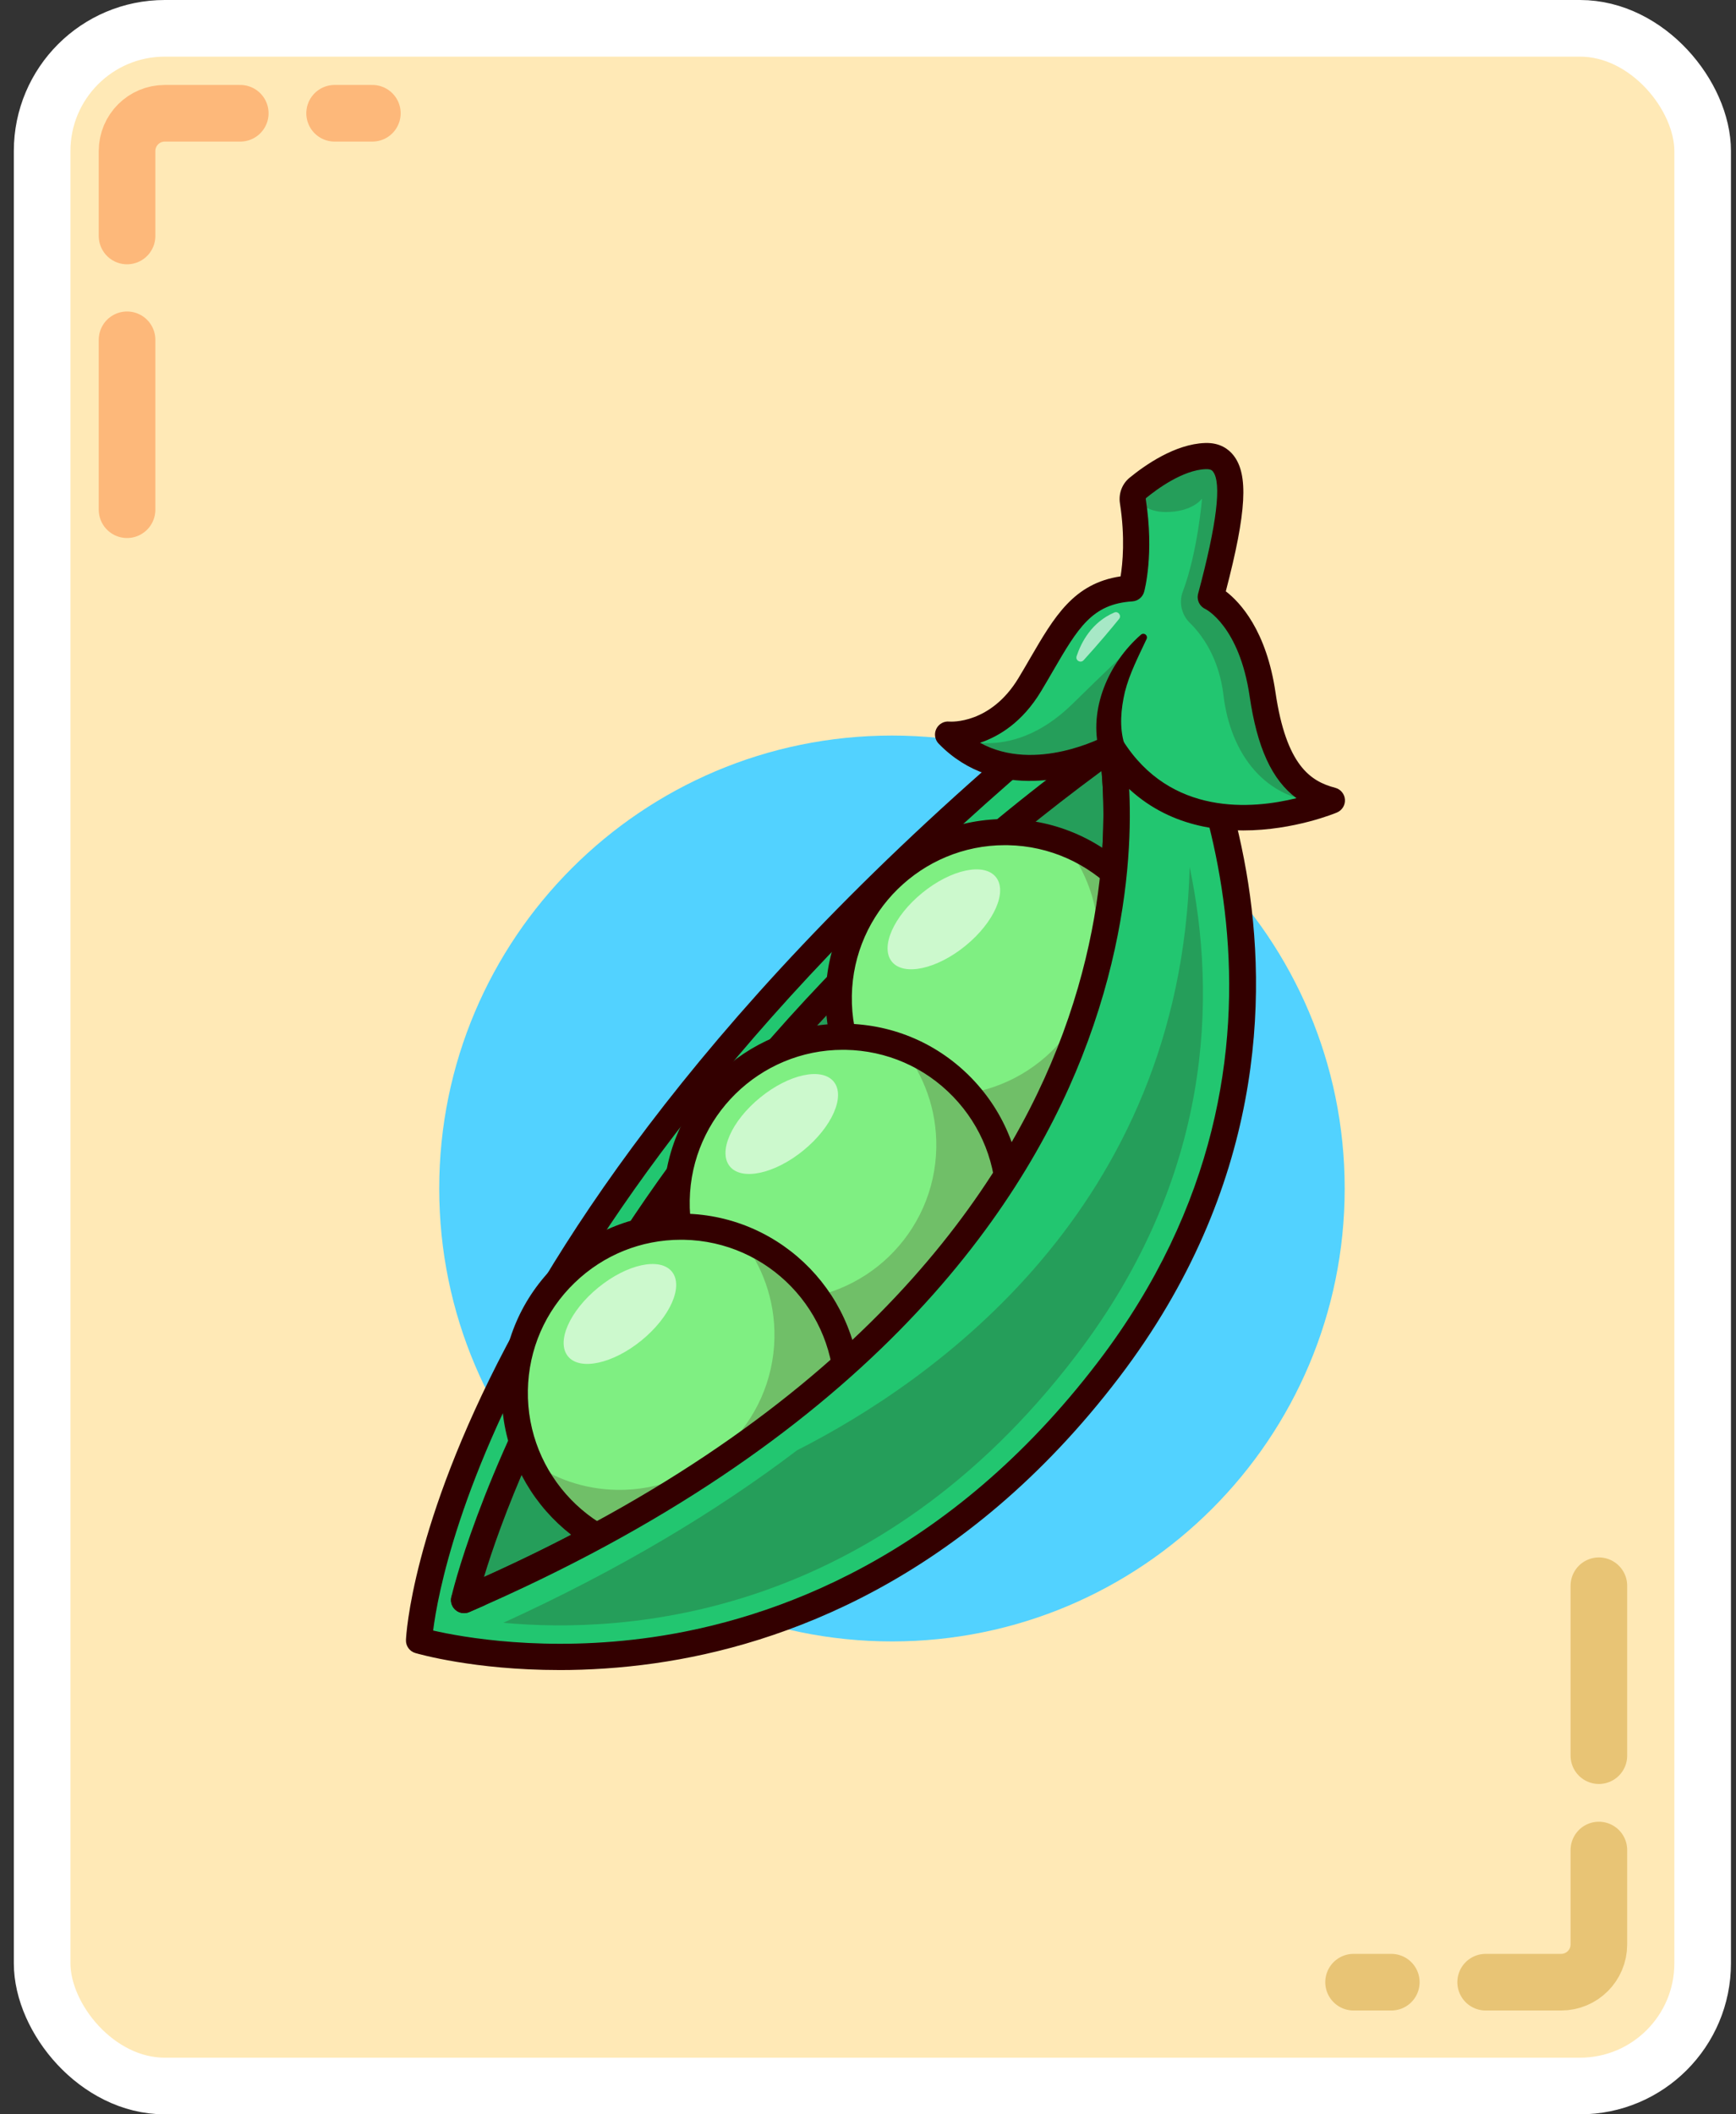 <svg width="92" height="112" viewBox="0 0 92 112" fill="none" xmlns="http://www.w3.org/2000/svg">
<rect x="0" y="0" width="92" height="112" fill="#333333" stroke="none"/>
<rect x="2.233" y="1.5" width="88" height="109" rx="6.5" fill="#FFE9B6"/>
<rect x="2.233" y="1.5" width="88" height="109" rx="6.5" stroke="white" stroke-width="3"/>
<path d="M12.733 6H8.733C7.629 6 6.733 6.895 6.733 8V12.5" stroke="#FA6E21" stroke-opacity="0.4" stroke-width="3" stroke-linecap="round" stroke-linejoin="bevel"/>
<path d="M19.733 6H17.733" stroke="#FA6E21" stroke-opacity="0.4" stroke-width="3" stroke-linecap="round" stroke-linejoin="bevel"/>
<path d="M6.733 27L6.733 18" stroke="#FA6E21" stroke-opacity="0.4" stroke-width="3" stroke-linecap="round" stroke-linejoin="bevel"/>
<path d="M78.733 105L82.733 105C83.838 105 84.733 104.105 84.733 103L84.733 98" stroke="#E8C475" stroke-width="3" stroke-linecap="round" stroke-linejoin="bevel"/>
<path d="M71.733 105L73.733 105" stroke="#E8C475" stroke-width="3" stroke-linecap="round" stroke-linejoin="bevel"/>
<path d="M84.733 84L84.733 93" stroke="#E8C475" stroke-width="3" stroke-linecap="round" stroke-linejoin="bevel"/>
<g clip-path="url(#clip0_14_2475)">
<path d="M47.27 86.949C60.52 86.949 71.262 76.207 71.262 62.956C71.262 49.706 60.52 38.964 47.27 38.964C34.019 38.964 23.277 49.706 23.277 62.956C23.277 76.207 34.019 86.949 47.27 86.949Z" fill="#52D2FF"/>
<path d="M58.759 72.539C43.206 92.952 22.454 86.973 22.211 86.904L22.208 86.9C22.208 86.9 23.178 64.257 59.77 35.352C59.901 35.245 60.033 35.141 60.167 35.04C60.462 34.808 60.756 34.576 61.054 34.344C61.054 34.344 61.629 35.238 62.38 36.834C65.103 42.612 70.156 57.579 58.757 72.539H58.759Z" fill="#22C670"/>
<g opacity="0.2">
<path d="M58.917 39.592C58.917 39.592 64.431 67.556 24.594 84.759C24.594 84.759 29.903 60.519 58.917 39.592Z" fill="#330000"/>
</g>
<path d="M24.593 85.452C24.435 85.452 24.279 85.398 24.152 85.294C23.951 85.129 23.861 84.865 23.916 84.611C23.97 84.367 29.616 59.871 58.51 39.03C58.702 38.892 58.95 38.861 59.17 38.948C59.389 39.035 59.55 39.227 59.596 39.458C59.654 39.751 60.971 46.754 57.338 55.978C54.005 64.442 45.665 76.415 24.868 85.395C24.78 85.433 24.686 85.452 24.593 85.452ZM58.378 40.842C34.593 58.373 27.259 78.217 25.648 83.537C44.988 74.841 52.839 63.563 56.018 55.552C58.706 48.772 58.588 43.143 58.378 40.841V40.842Z" fill="#330000"/>
<path d="M29.638 88.465C25.133 88.465 22.174 87.611 22.01 87.564C21.704 87.474 21.5 87.187 21.514 86.87C21.524 86.627 21.826 80.813 26.823 71.32C31.398 62.623 40.979 49.054 60.632 33.798C60.786 33.678 60.981 33.63 61.174 33.662C61.366 33.695 61.535 33.807 61.64 33.972C61.768 34.171 64.793 38.948 66.047 46.165C67.205 52.836 66.977 62.9 59.31 72.962C51.086 83.755 41.396 87.155 34.714 88.106C32.877 88.368 31.168 88.466 29.639 88.466L29.638 88.465ZM22.954 86.373C24.464 86.719 28.929 87.54 34.579 86.724C40.986 85.799 50.285 82.515 58.207 72.121C70.792 55.605 62.779 38.871 60.856 35.379C27.466 61.522 23.414 82.717 22.954 86.373Z" fill="#330000"/>
<path d="M59.491 59.118C62.932 55.677 62.932 50.098 59.491 46.657C56.05 43.216 50.471 43.216 47.03 46.657C43.589 50.098 43.589 55.677 47.03 59.118C50.471 62.559 56.05 62.559 59.491 59.118Z" fill="#7FEF82"/>
<g opacity="0.2">
<path d="M56.386 44.649C57.557 46.097 58.245 47.948 58.21 49.955C58.128 54.489 54.388 58.099 49.854 58.017C48.12 57.987 46.523 57.419 45.213 56.477C46.565 59.502 49.572 61.635 53.102 61.697C57.968 61.784 61.982 57.91 62.069 53.045C62.137 49.225 59.763 45.93 56.385 44.648L56.386 44.649Z" fill="#330000"/>
</g>
<g opacity="0.6">
<path d="M51.163 50.102C52.684 48.863 53.405 47.23 52.774 46.456C52.143 45.681 50.398 46.057 48.877 47.296C47.356 48.535 46.635 50.168 47.266 50.943C47.897 51.717 49.642 51.341 51.163 50.102Z" fill="white"/>
</g>
<path d="M53.262 62.392C53.205 62.392 53.148 62.392 53.09 62.391C47.851 62.298 43.664 57.959 43.758 52.72C43.851 47.48 48.182 43.3 53.429 43.387C58.669 43.481 62.855 47.82 62.762 53.059C62.67 58.241 58.424 62.393 53.262 62.393V62.392ZM53.258 44.77C48.849 44.77 45.222 48.316 45.144 52.743C45.065 57.219 48.641 60.925 53.116 61.004C57.607 61.09 61.297 57.508 61.377 53.033C61.456 48.557 57.88 44.851 53.405 44.771C53.357 44.771 53.307 44.77 53.258 44.77V44.77Z" fill="#330000"/>
<path d="M50.9 69.96C54.341 66.519 54.341 60.94 50.9 57.499C47.459 54.058 41.88 54.058 38.439 57.499C34.998 60.94 34.998 66.519 38.439 69.96C41.88 73.401 47.459 73.401 50.9 69.96Z" fill="#7FEF82"/>
<g opacity="0.2">
<path d="M47.795 55.491C48.966 56.939 49.654 58.79 49.619 60.797C49.538 65.331 45.797 68.941 41.263 68.859C39.529 68.829 37.931 68.261 36.622 67.319C37.974 70.344 40.981 72.477 44.512 72.539C49.377 72.626 53.391 68.752 53.478 63.887C53.546 60.067 51.172 56.772 47.794 55.49L47.795 55.491Z" fill="#330000"/>
</g>
<g opacity="0.6">
<path d="M42.572 60.944C44.093 59.705 44.815 58.072 44.184 57.297C43.553 56.523 41.808 56.899 40.287 58.138C38.766 59.377 38.045 61.01 38.676 61.785C39.307 62.559 41.052 62.183 42.572 60.944Z" fill="white"/>
</g>
<path d="M44.674 73.233C44.616 73.233 44.558 73.233 44.499 73.232C41.961 73.187 39.593 72.156 37.83 70.329C36.067 68.502 35.121 66.098 35.166 63.561C35.258 58.379 39.504 54.226 44.666 54.226C44.724 54.226 44.781 54.226 44.837 54.227C47.376 54.273 49.744 55.303 51.507 57.13C53.27 58.957 54.216 61.361 54.171 63.899C54.125 66.438 53.095 68.805 51.268 70.569C49.483 72.291 47.147 73.233 44.673 73.233H44.674ZM44.667 55.611C40.257 55.611 36.63 59.158 36.552 63.585C36.514 65.753 37.322 67.807 38.827 69.367C40.333 70.927 42.356 71.808 44.525 71.846C48.999 71.924 52.706 68.35 52.786 63.875C52.825 61.707 52.016 59.653 50.511 58.092C49.005 56.531 46.982 55.651 44.813 55.612C44.765 55.612 44.715 55.611 44.667 55.611Z" fill="#330000"/>
<path d="M42.322 80.022C45.763 76.581 45.763 71.002 42.322 67.561C38.881 64.12 33.302 64.12 29.861 67.561C26.42 71.002 26.42 76.581 29.861 80.022C33.302 83.463 38.881 83.463 42.322 80.022Z" fill="#7FEF82"/>
<g opacity="0.2">
<path d="M39.218 65.552C40.389 67 41.077 68.851 41.042 70.858C40.961 75.392 37.22 79.002 32.686 78.92C30.952 78.89 29.355 78.322 28.045 77.38C29.397 80.404 32.404 82.538 35.935 82.6C40.8 82.687 44.814 78.813 44.901 73.948C44.969 70.128 42.595 66.832 39.217 65.551L39.218 65.552Z" fill="#330000"/>
</g>
<g opacity="0.6">
<path d="M33.995 71.006C35.516 69.767 36.238 68.134 35.606 67.36C34.975 66.585 33.231 66.961 31.71 68.201C30.189 69.44 29.468 71.072 30.099 71.847C30.73 72.621 32.474 72.245 33.995 71.006Z" fill="white"/>
</g>
<path d="M36.094 83.295C36.037 83.295 35.98 83.295 35.922 83.294C30.683 83.201 26.497 78.862 26.59 73.623C26.636 71.084 27.666 68.716 29.493 66.953C31.32 65.191 33.723 64.248 36.261 64.289C41.501 64.383 45.688 68.722 45.594 73.961C45.502 79.143 41.256 83.295 36.094 83.295ZM36.089 65.672C33.975 65.672 31.98 66.478 30.455 67.949C28.894 69.454 28.013 71.477 27.975 73.646C27.895 78.122 31.471 81.828 35.947 81.907C38.11 81.943 40.168 81.138 41.729 79.632C43.29 78.126 44.171 76.103 44.209 73.935C44.289 69.459 40.713 65.753 36.237 65.673C36.188 65.673 36.138 65.672 36.089 65.672Z" fill="#330000"/>
<path d="M24.593 84.759C64.431 67.556 58.917 39.591 58.917 39.591C58.917 39.591 66.626 46.181 62.072 59.544C57.517 72.906 41.55 89.204 24.594 84.759H24.593Z" fill="#22C670"/>
<g opacity="0.2">
<path d="M57.051 71.771C46.41 85.733 33.188 86.568 26.676 85.962C32.904 83.118 38.027 80.024 42.239 76.825C49.406 73.184 62.551 64.057 63.047 45.927C64.478 52.768 64.29 62.269 57.051 71.771Z" fill="#330000"/>
</g>
<path d="M24.594 85.452C24.326 85.452 24.071 85.295 23.958 85.034C23.807 84.682 23.968 84.275 24.319 84.123C44.63 75.353 52.768 63.745 56.017 55.552C59.533 46.688 58.25 39.793 58.237 39.724C58.164 39.349 58.408 38.985 58.783 38.911C59.156 38.839 59.522 39.081 59.596 39.457C59.654 39.75 60.971 46.753 57.338 55.978C54.005 64.441 45.665 76.414 24.868 85.394C24.778 85.432 24.684 85.451 24.594 85.451V85.452Z" fill="#330000"/>
<path d="M70.584 42.401C70.584 42.401 70.483 42.446 70.297 42.512C70.293 42.516 70.293 42.512 70.293 42.512C68.849 43.049 62.358 45.058 58.918 39.592C58.918 39.592 53.701 42.464 50.245 38.913C50.245 38.913 52.835 39.159 54.581 36.26C56.323 33.357 57.095 31.352 59.968 31.165C59.968 31.165 60.47 29.343 60.037 26.555C60.012 26.406 60.033 26.257 60.089 26.125C60.134 26.018 60.203 25.924 60.297 25.848C60.952 25.311 62.462 24.206 63.886 24.161C65.769 24.098 65.4 27.029 64.163 31.629C64.163 31.629 66.293 32.586 66.914 36.783C67.53 40.981 69.04 41.999 70.585 42.401H70.584Z" fill="#22C670"/>
<g opacity="0.2">
<path d="M50.243 38.912C50.243 38.912 53.391 40.672 56.848 37.277C60.305 33.882 60.614 33.737 60.614 33.737C60.614 33.737 58.566 36.213 58.854 39.006C58.854 39.006 53.978 43.111 50.243 38.913V38.912Z" fill="#330000"/>
</g>
<g opacity="0.2">
<path d="M70.584 42.401C70.584 42.401 70.483 42.446 70.297 42.512C70.293 42.516 70.293 42.512 70.293 42.512C67.027 42.457 65.208 39.897 64.841 36.846C64.606 34.875 63.731 33.659 63.056 32.995C62.614 32.559 62.466 31.913 62.685 31.332C63.471 29.25 63.702 26.413 63.702 26.413C63.702 26.413 63.207 27.123 61.786 27.123C60.365 27.123 60.089 26.125 60.089 26.125C60.134 26.018 60.203 25.924 60.297 25.848C60.952 25.311 62.462 24.206 63.886 24.161C65.769 24.098 65.4 27.029 64.163 31.629C64.163 31.629 66.293 32.586 66.914 36.783C67.53 40.981 69.04 41.999 70.585 42.401H70.584Z" fill="#330000"/>
</g>
<g opacity="0.6">
<path d="M57.055 34.76C57.302 34.017 57.853 32.961 59.053 32.446C59.26 32.358 59.449 32.61 59.307 32.785C58.896 33.293 58.227 34.094 57.425 34.975C57.266 35.149 56.981 34.985 57.056 34.761L57.055 34.76Z" fill="white"/>
</g>
<path d="M58.266 39.829C57.662 37.568 58.763 35.1 60.466 33.619C60.547 33.55 60.668 33.56 60.737 33.64C60.79 33.702 60.797 33.786 60.762 33.854C60.334 34.769 59.857 35.683 59.613 36.657C59.405 37.553 59.316 38.513 59.579 39.389C59.867 40.263 58.564 40.702 58.265 39.829H58.266Z" fill="#330000"/>
<path d="M65.885 43.99C63.475 43.99 60.675 43.251 58.673 40.47C57.13 41.132 52.817 42.548 49.747 39.396C49.544 39.188 49.493 38.875 49.618 38.614C49.744 38.352 50.017 38.194 50.308 38.223C50.391 38.23 52.504 38.366 53.985 35.901C54.202 35.541 54.404 35.195 54.595 34.864C55.874 32.667 56.9 30.901 59.386 30.531C59.496 29.857 59.633 28.471 59.351 26.659C59.272 26.149 59.466 25.634 59.857 25.311C60.67 24.646 62.268 23.519 63.863 23.467C64.663 23.439 65.118 23.805 65.364 24.114C66.17 25.129 66.066 27.103 64.962 31.323C65.725 31.909 67.114 33.398 67.596 36.682C68.164 40.544 69.451 41.39 70.758 41.73C71.045 41.805 71.252 42.053 71.275 42.348C71.297 42.643 71.131 42.919 70.859 43.037C70.816 43.056 68.597 43.99 65.886 43.99H65.885ZM58.916 38.899C59.147 38.899 59.372 39.015 59.502 39.222C62.037 43.245 66.368 42.861 68.707 42.28C67.395 41.308 66.623 39.59 66.225 36.884C65.679 33.166 63.898 32.268 63.88 32.261C63.57 32.121 63.406 31.778 63.495 31.449C64.488 27.75 64.752 25.572 64.279 24.975C64.242 24.929 64.174 24.845 63.909 24.851C62.68 24.891 61.282 25.935 60.738 26.382C60.724 26.394 60.717 26.419 60.721 26.446C61.173 29.35 60.656 31.27 60.633 31.35C60.555 31.634 60.305 31.837 60.01 31.856C57.868 31.994 57.131 33.261 55.793 35.56C55.598 35.897 55.394 36.249 55.173 36.615C54.181 38.264 52.936 39.011 51.936 39.347C54.892 40.972 58.54 39.008 58.581 38.985C58.687 38.927 58.802 38.899 58.915 38.899H58.916Z" fill="#330000"/>
</g>
<defs>
<clipPath id="clip0_14_2475">
<rect width="49.763" height="65" fill="white" transform="translate(21.514 23.465)"/>
</clipPath>
</defs>
</svg>
